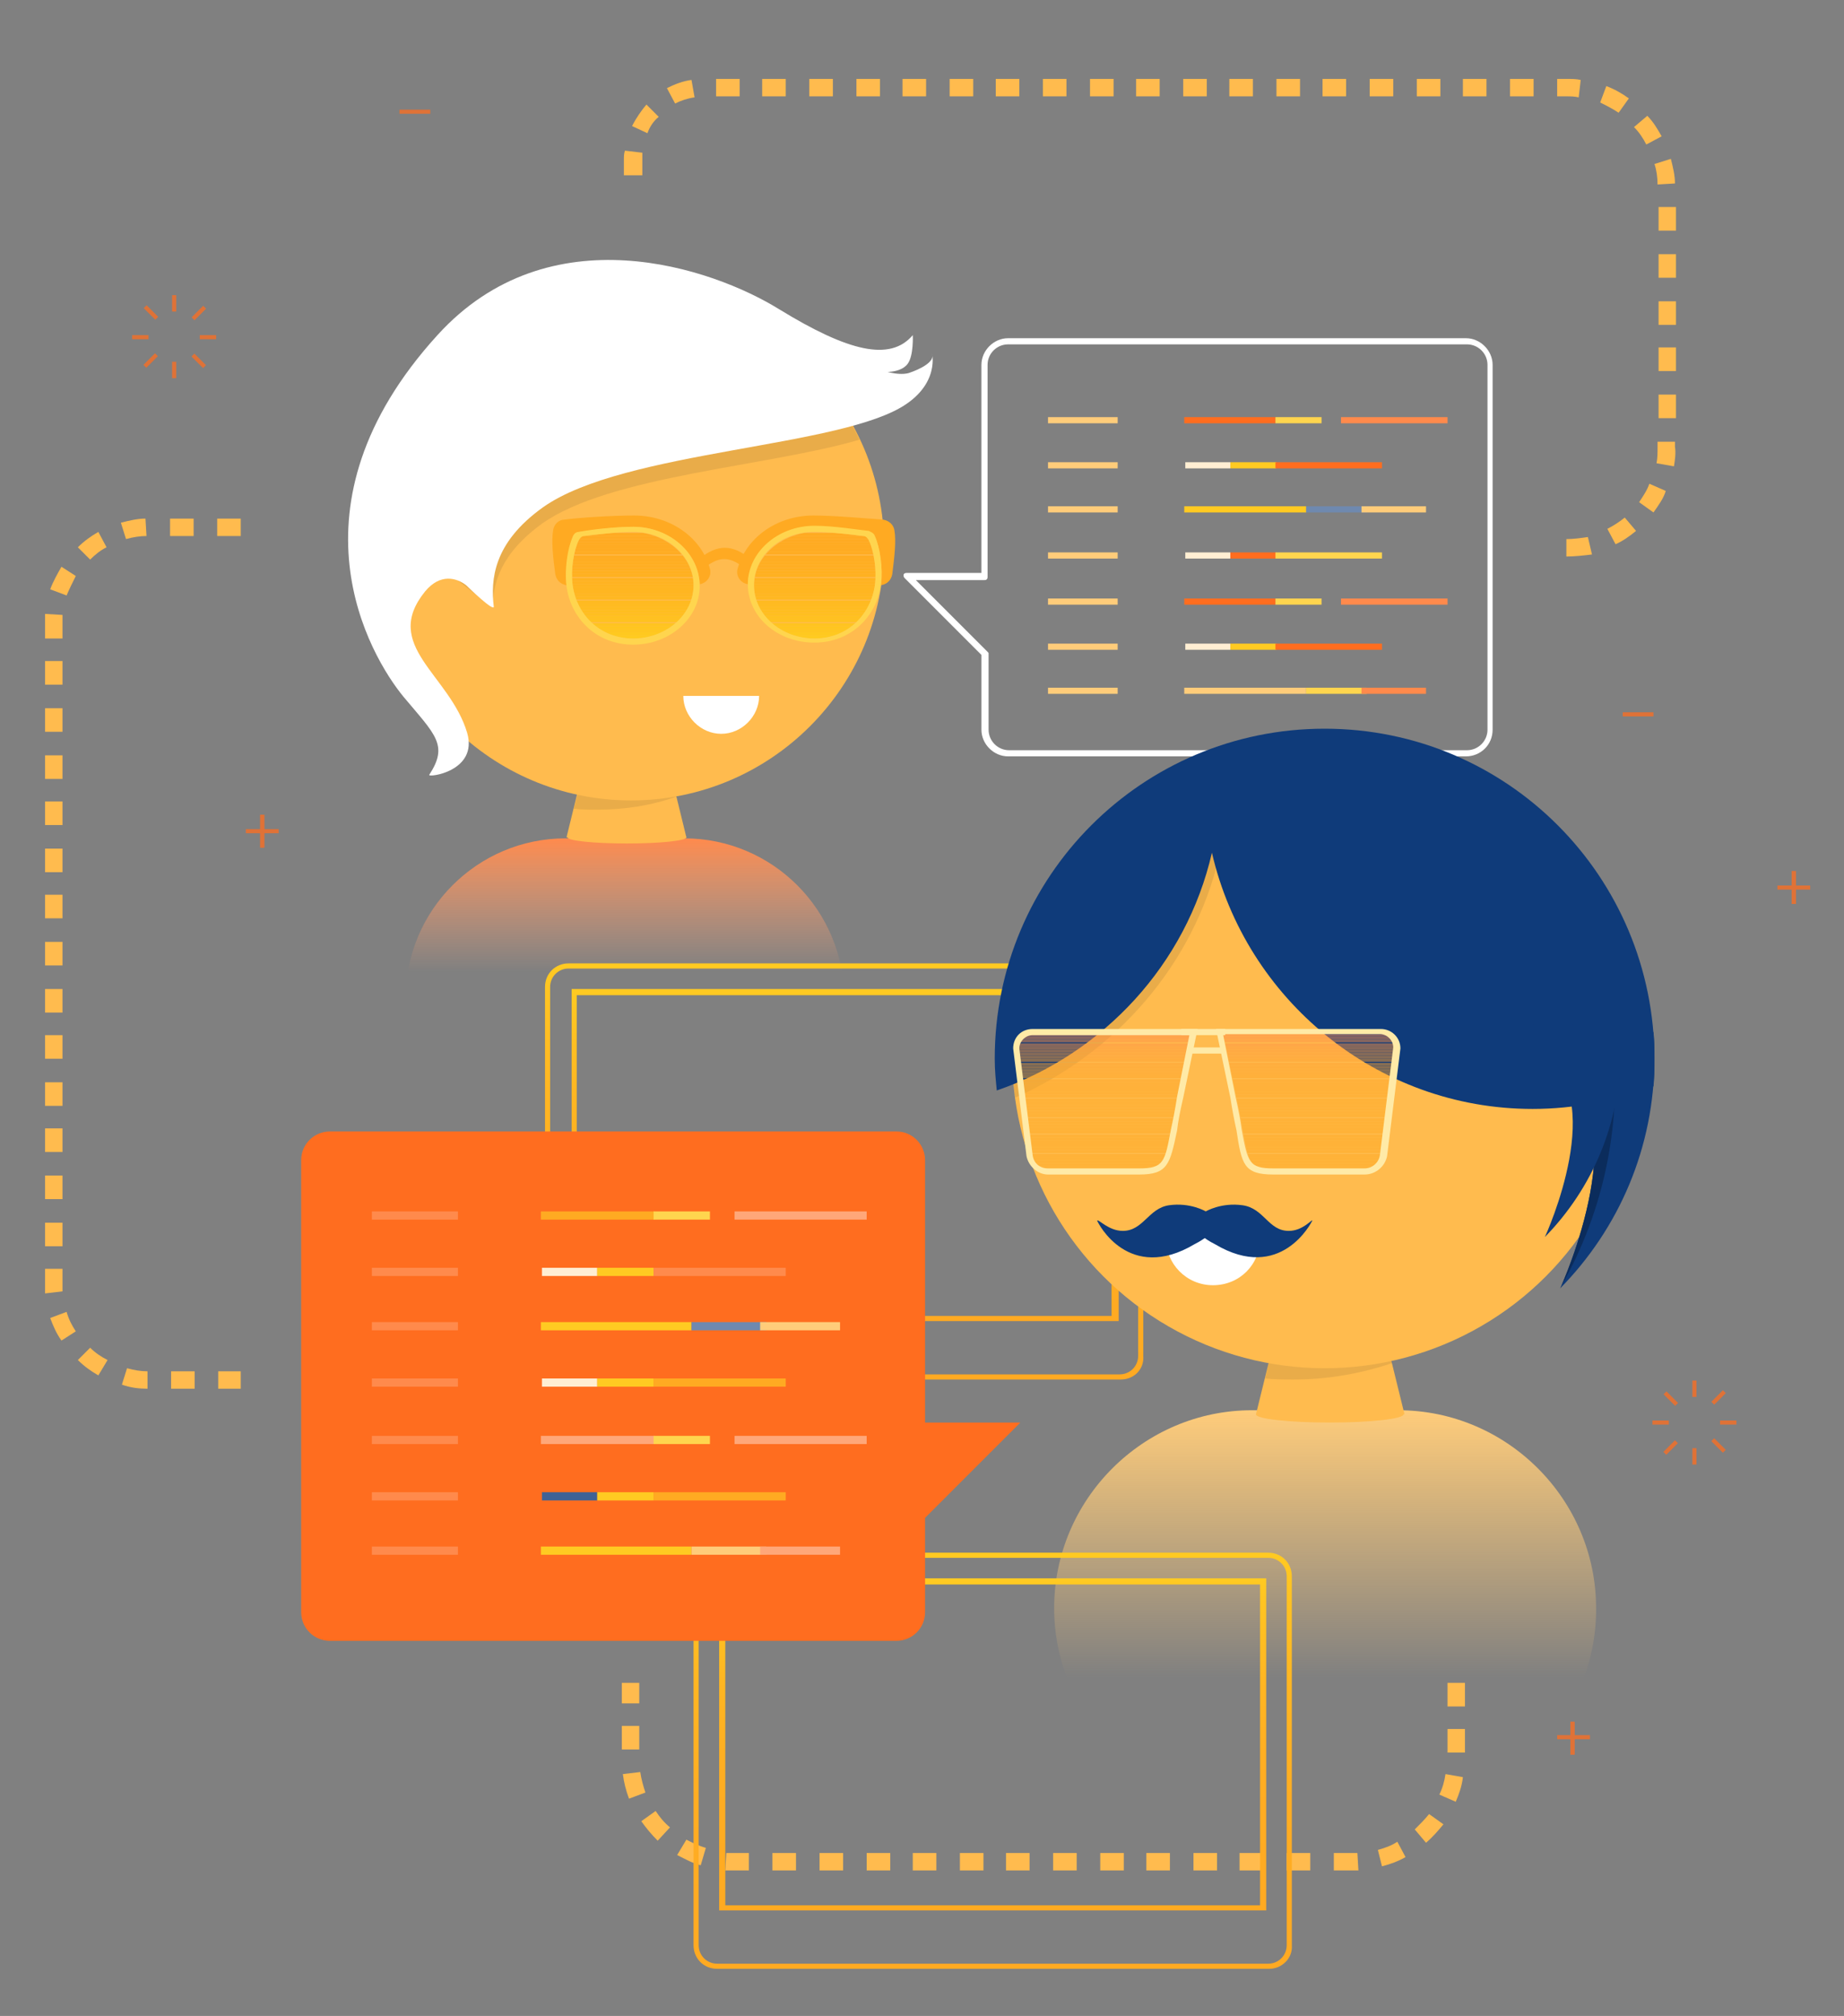 <?xml version="1.0" encoding="utf-8"?>
<!-- Generator: Adobe Illustrator 18.1.1, SVG Export Plug-In . SVG Version: 6.00 Build 0)  -->
<svg version="1.1" xmlns="http://www.w3.org/2000/svg" xmlns:xlink="http://www.w3.org/1999/xlink" x="0px" y="0px"
	 viewBox="0 0 180 196.7" enable-background="new 0 0 180 196.7" xml:space="preserve">
<rect x="0" y="0" width="180" height="196.7" fill="#808080" stroke="none"/>
<g id="Layer_1">
	<g>
		<g>
			<linearGradient id="SVGID_2_" gradientUnits="userSpaceOnUse" x1="61.021" y1="81.709" x2="61.021" y2="112.974">
				<stop  offset="0" style="stop-color:#FF8A4C"/>
				<stop  offset="0.127" style="stop-color:#FF965F;stop-opacity:0.697"/>
				<stop  offset="0.3" style="stop-color:#FFA272;stop-opacity:0.284"/>
				<stop  offset="0.42" style="stop-color:#FFA779;stop-opacity:0"/>
			</linearGradient>
			<path fill="url(#SVGID_2_)" d="M66.8,113H55.2c-8.6,0-15.6-7-15.6-15.6v0c0-8.6,7-15.6,15.6-15.6h11.6c8.6,0,15.6,7,15.6,15.6v0
				C82.4,105.9,75.4,113,66.8,113z"/>
			<g>
				<polygon fill="#FFBB4E" points="67,81.7 55.3,81.7 56.5,76.8 65.8,76.8 				"/>
			</g>
			<g opacity="0.1">
				<path fill="#231F20" d="M56,78.9c0.7,0.1,1.5,0.1,2.3,0.1c2.7,0,5.3-0.4,7.8-1.3l-0.2-1h-9.3L56,78.9z"/>
			</g>
			<g>
				<circle fill="#FFBB4E" cx="61.6" cy="53.4" r="24.7"/>
			</g>
			<g>
				<path fill="#FFFFFF" d="M74.1,67.9c0,2-1.7,3.7-3.7,3.7s-3.7-1.7-3.7-3.7H74.1z"/>
			</g>
			<g>
				<path fill="#FFFFFF" d="M143.1,73.8H98.4c-1.4,0-2.6-1.2-2.6-2.6v-7.3l-7.5-7.5c-0.1-0.1-0.1-0.2-0.1-0.3c0-0.1,0.1-0.2,0.3-0.2
					h7.3V35.6c0-1.4,1.2-2.6,2.6-2.6h44.7c1.4,0,2.6,1.2,2.6,2.6v35.6C145.7,72.7,144.5,73.8,143.1,73.8z M89.3,56.5l7.1,7.1
					c0.1,0.1,0.1,0.1,0.1,0.2v7.4c0,1.1,0.9,2,2,2h44.7c1.1,0,2-0.9,2-2V35.6c0-1.1-0.9-2-2-2H98.4c-1.1,0-2,0.9-2,2v20.7
					c0,0.2-0.1,0.3-0.3,0.3H89.3z"/>
			</g>
			<g opacity="0.1">
				<path fill="#231F20" d="M61.6,28.8c-12.7,0-23.1,9.6-24.5,21.9l11,8.6c0-2.4,0.8-5.3,4.8-8.2c6.6-4.7,22.2-5.6,31-8.2
					C79.9,34.5,71.4,28.8,61.6,28.8z"/>
			</g>
			<g>
				<path fill="#FFFFFF" d="M88.7,36.4c-1.1,0.3-2.7-0.3-2.7-0.3c-0.6,0.2,1.8,0.5,2.6-0.6c0.6-0.8,0.5-2.8,0.5-2.8
					c-2.2,2.6-6.3,1.6-13-2.5c-6.6-4.1-22.5-9.5-33.4,2.5C27.5,49.4,36.1,64,39.4,68c3.1,3.7,4.4,4.7,2.5,7.6
					c-0.2,0.3,4.8-0.3,3.7-4.1c-1.7-5.7-8.4-8.5-4.1-13.8c1.5-1.8,3.1-1.3,4-0.6c0.3,0.3,2.7,2.6,2.7,2.1c-0.3-2.6-0.1-6.2,4.8-9.7
					c7.9-5.6,29.3-5.8,35.5-10.1c3.5-2.4,2.3-5.5,2.5-4.8S89.9,36,88.7,36.4"/>
			</g>
			<g>
				<g>
					<g>
						<defs>
							<path id="SVGID_341_" d="M67.7,57.1c0,2.9-2.6,5.2-5.9,5.2s-5.5-2.3-5.9-5.2c-0.2-1.5,0.1-3.4,0.6-4.4
								c0.1-0.2,0.3-0.4,0.5-0.4c0.9-0.1,3.1-0.4,4.8-0.4C65,52,67.7,54.3,67.7,57.1z"/>
						</defs>
						<clipPath id="SVGID_4_">
							<use xlink:href="#SVGID_341_"  overflow="visible"/>
						</clipPath>
						<rect x="55.7" y="52" clip-path="url(#SVGID_4_)" fill="#FFAA22" width="12" height="0.3"/>
						<rect x="55.7" y="52.3" clip-path="url(#SVGID_4_)" fill="#FFAA22" width="12" height="0.3"/>
						<rect x="55.7" y="52.6" clip-path="url(#SVGID_4_)" fill="#FFAA22" width="12" height="0.3"/>
						<rect x="55.7" y="52.9" clip-path="url(#SVGID_4_)" fill="#FFAB22" width="12" height="0.3"/>
						<rect x="55.7" y="53.2" clip-path="url(#SVGID_4_)" fill="#FFAB22" width="12" height="0.3"/>
						<rect x="55.7" y="53.5" clip-path="url(#SVGID_4_)" fill="#FFAB22" width="12" height="0.3"/>
						<rect x="55.7" y="53.8" clip-path="url(#SVGID_4_)" fill="#FFAC22" width="12" height="0.3"/>
						<rect x="55.7" y="54.2" clip-path="url(#SVGID_4_)" fill="#FFAC22" width="12" height="0.3"/>
						<rect x="55.7" y="54.5" clip-path="url(#SVGID_4_)" fill="#FFAD22" width="12" height="0.3"/>
						<rect x="55.7" y="54.8" clip-path="url(#SVGID_4_)" fill="#FFAE22" width="12" height="0.3"/>
						<rect x="55.7" y="55.1" clip-path="url(#SVGID_4_)" fill="#FFAE22" width="12" height="0.3"/>
						<rect x="55.7" y="55.4" clip-path="url(#SVGID_4_)" fill="#FFAF22" width="12" height="0.3"/>
						<rect x="55.7" y="55.7" clip-path="url(#SVGID_4_)" fill="#FFB021" width="12" height="0.3"/>
						<rect x="55.7" y="56" clip-path="url(#SVGID_4_)" fill="#FFB121" width="12" height="0.3"/>
						<rect x="55.7" y="56.4" clip-path="url(#SVGID_4_)" fill="#FFB221" width="12" height="0.3"/>
						<rect x="55.7" y="56.7" clip-path="url(#SVGID_4_)" fill="#FFB321" width="12" height="0.3"/>
						<rect x="55.7" y="57" clip-path="url(#SVGID_4_)" fill="#FFB421" width="12" height="0.3"/>
						<rect x="55.7" y="57.3" clip-path="url(#SVGID_4_)" fill="#FFB521" width="12" height="0.3"/>
						<rect x="55.7" y="57.6" clip-path="url(#SVGID_4_)" fill="#FFB621" width="12" height="0.3"/>
						<rect x="55.7" y="57.9" clip-path="url(#SVGID_4_)" fill="#FFB721" width="12" height="0.3"/>
						<rect x="55.7" y="58.2" clip-path="url(#SVGID_4_)" fill="#FFB821" width="12" height="0.3"/>
						<rect x="55.7" y="58.6" clip-path="url(#SVGID_4_)" fill="#FFBA21" width="12" height="0.3"/>
						<rect x="55.7" y="58.9" clip-path="url(#SVGID_4_)" fill="#FFBB20" width="12" height="0.3"/>
						<rect x="55.7" y="59.2" clip-path="url(#SVGID_4_)" fill="#FFBC20" width="12" height="0.3"/>
						<rect x="55.7" y="59.5" clip-path="url(#SVGID_4_)" fill="#FFBE20" width="12" height="0.3"/>
						<rect x="55.7" y="59.8" clip-path="url(#SVGID_4_)" fill="#FFBF20" width="12" height="0.3"/>
						<rect x="55.7" y="60.1" clip-path="url(#SVGID_4_)" fill="#FFC120" width="12" height="0.3"/>
						<rect x="55.7" y="60.4" clip-path="url(#SVGID_4_)" fill="#FFC220" width="12" height="0.3"/>
						<rect x="55.7" y="60.8" clip-path="url(#SVGID_4_)" fill="#FFC420" width="12" height="0.3"/>
						<rect x="55.7" y="61.1" clip-path="url(#SVGID_4_)" fill="#FFC61F" width="12" height="0.3"/>
						<rect x="55.7" y="61.4" clip-path="url(#SVGID_4_)" fill="#FFC71F" width="12" height="0.3"/>
						<rect x="55.7" y="61.7" clip-path="url(#SVGID_4_)" fill="#FFC91F" width="12" height="0.3"/>
						<rect x="55.7" y="62" clip-path="url(#SVGID_4_)" fill="#FFCB1F" width="12" height="0.3"/>
						<rect x="55.7" y="62.3" clip-path="url(#SVGID_4_)" fill="#FFCB1F" width="12" height="0"/>
					</g>
				</g>
				<g>
					<g>
						<defs>
							<path id="SVGID_343_" d="M73.6,57.1c0,2.9,2.6,5.2,5.9,5.2s5.5-2.3,5.9-5.2c0.2-1.5-0.1-3.4-0.6-4.4
								c-0.1-0.2-0.3-0.4-0.5-0.4c-0.9-0.1-3.1-0.4-4.8-0.4C76.3,52,73.6,54.3,73.6,57.1z"/>
						</defs>
						<clipPath id="SVGID_6_">
							<use xlink:href="#SVGID_343_"  overflow="visible"/>
						</clipPath>
						<rect x="73.6" y="52" clip-path="url(#SVGID_6_)" fill="#FFAA22" width="12" height="0.3"/>
						<rect x="73.6" y="52.3" clip-path="url(#SVGID_6_)" fill="#FFAA22" width="12" height="0.3"/>
						<rect x="73.6" y="52.6" clip-path="url(#SVGID_6_)" fill="#FFAA22" width="12" height="0.3"/>
						<rect x="73.6" y="52.9" clip-path="url(#SVGID_6_)" fill="#FFAB22" width="12" height="0.3"/>
						<rect x="73.6" y="53.2" clip-path="url(#SVGID_6_)" fill="#FFAB22" width="12" height="0.3"/>
						<rect x="73.6" y="53.5" clip-path="url(#SVGID_6_)" fill="#FFAB22" width="12" height="0.3"/>
						<rect x="73.6" y="53.8" clip-path="url(#SVGID_6_)" fill="#FFAC22" width="12" height="0.3"/>
						<rect x="73.6" y="54.2" clip-path="url(#SVGID_6_)" fill="#FFAC22" width="12" height="0.3"/>
						<rect x="73.6" y="54.5" clip-path="url(#SVGID_6_)" fill="#FFAD22" width="12" height="0.3"/>
						<rect x="73.6" y="54.8" clip-path="url(#SVGID_6_)" fill="#FFAE22" width="12" height="0.3"/>
						<rect x="73.6" y="55.1" clip-path="url(#SVGID_6_)" fill="#FFAE22" width="12" height="0.3"/>
						<rect x="73.6" y="55.4" clip-path="url(#SVGID_6_)" fill="#FFAF22" width="12" height="0.3"/>
						<rect x="73.6" y="55.7" clip-path="url(#SVGID_6_)" fill="#FFB021" width="12" height="0.3"/>
						<rect x="73.6" y="56" clip-path="url(#SVGID_6_)" fill="#FFB121" width="12" height="0.3"/>
						<rect x="73.6" y="56.4" clip-path="url(#SVGID_6_)" fill="#FFB221" width="12" height="0.3"/>
						<rect x="73.6" y="56.7" clip-path="url(#SVGID_6_)" fill="#FFB321" width="12" height="0.3"/>
						<rect x="73.6" y="57" clip-path="url(#SVGID_6_)" fill="#FFB421" width="12" height="0.3"/>
						<rect x="73.6" y="57.3" clip-path="url(#SVGID_6_)" fill="#FFB521" width="12" height="0.3"/>
						<rect x="73.6" y="57.6" clip-path="url(#SVGID_6_)" fill="#FFB621" width="12" height="0.3"/>
						<rect x="73.6" y="57.9" clip-path="url(#SVGID_6_)" fill="#FFB721" width="12" height="0.3"/>
						<rect x="73.6" y="58.2" clip-path="url(#SVGID_6_)" fill="#FFB821" width="12" height="0.3"/>
						<rect x="73.6" y="58.6" clip-path="url(#SVGID_6_)" fill="#FFBA21" width="12" height="0.3"/>
						<rect x="73.6" y="58.9" clip-path="url(#SVGID_6_)" fill="#FFBB20" width="12" height="0.3"/>
						<rect x="73.6" y="59.2" clip-path="url(#SVGID_6_)" fill="#FFBC20" width="12" height="0.3"/>
						<rect x="73.6" y="59.5" clip-path="url(#SVGID_6_)" fill="#FFBE20" width="12" height="0.3"/>
						<rect x="73.6" y="59.8" clip-path="url(#SVGID_6_)" fill="#FFBF20" width="12" height="0.3"/>
						<rect x="73.6" y="60.1" clip-path="url(#SVGID_6_)" fill="#FFC120" width="12" height="0.3"/>
						<rect x="73.6" y="60.4" clip-path="url(#SVGID_6_)" fill="#FFC220" width="12" height="0.3"/>
						<rect x="73.6" y="60.8" clip-path="url(#SVGID_6_)" fill="#FFC420" width="12" height="0.3"/>
						<rect x="73.6" y="61.1" clip-path="url(#SVGID_6_)" fill="#FFC61F" width="12" height="0.3"/>
						<rect x="73.6" y="61.4" clip-path="url(#SVGID_6_)" fill="#FFC71F" width="12" height="0.3"/>
						<rect x="73.6" y="61.7" clip-path="url(#SVGID_6_)" fill="#FFC91F" width="12" height="0.3"/>
						<rect x="73.6" y="62" clip-path="url(#SVGID_6_)" fill="#FFCB1F" width="12" height="0.3"/>
						<rect x="73.6" y="62.3" clip-path="url(#SVGID_6_)" fill="#FFCB1F" width="12" height="0"/>
					</g>
				</g>
				<g>
					<g>
						<path fill="#FFAA22" d="M72.5,55.3c-1.3-1-2.3-1-3.6,0c-0.3-0.3-0.4-0.5-0.6-0.8c1.7-1.4,3.2-1.4,4.9,0
							C72.9,54.8,72.7,55,72.5,55.3z"/>
					</g>
				</g>
				<g>
					<path fill="#FFAA22" d="M69.3,55.5c-0.8-3-3.8-5.2-7.4-5.2c-2.1,0-5.3,0.2-6.8,0.4c-0.5,0-1,0.4-1.1,1c-0.2,1.1,0,2.8,0.2,4.3
						c0.1,0.6,0.5,1,1.1,1.1c-0.2-1.7,0.2-3.6,0.6-4.7c0.1-0.3,0.4-0.4,0.6-0.5c1-0.1,3.4-0.5,5.3-0.5c3.5,0,6.4,2.5,6.5,5.6
						C69,56.9,69.5,56.2,69.3,55.5z"/>
				</g>
				<g>
					<path fill="#FFAA22" d="M87.3,51.7c-0.1-0.5-0.5-0.9-1.1-1c-1.5-0.1-4.7-0.4-6.8-0.4c-3.6,0-6.6,2.2-7.4,5.2
						c-0.2,0.7,0.3,1.4,1,1.5c0.1-3.1,3-5.6,6.5-5.6c1.9,0,4.3,0.3,5.3,0.5c0.3,0,0.5,0.2,0.6,0.5c0.5,1,0.8,3,0.6,4.7
						c0.6-0.1,1-0.5,1.1-1.1C87.3,54.4,87.5,52.8,87.3,51.7z"/>
				</g>
				<g>
					<path fill="#FFD54E" d="M61.8,51.4c-1.9,0-4.3,0.3-5.3,0.5c-0.3,0-0.5,0.2-0.6,0.5c-0.5,1.1-0.8,3.1-0.6,4.8
						c0.4,3.1,2.9,5.7,6.5,5.7c3.6,0,6.5-2.6,6.5-5.7C68.3,54,65.4,51.4,61.8,51.4z M61.8,62.3c-3.2,0-5.5-2.3-5.9-5.2
						c-0.2-1.5,0.1-3.4,0.6-4.4c0.1-0.2,0.3-0.4,0.5-0.4c0.9-0.1,3.1-0.4,4.8-0.4c3.2,0,5.9,2.3,5.9,5.2C67.7,60,65,62.3,61.8,62.3z
						"/>
				</g>
				<g>
					<path fill="#FFD54E" d="M85.4,52.3c-0.1-0.3-0.4-0.4-0.6-0.5c-1-0.1-3.4-0.5-5.3-0.5c-3.6,0-6.5,2.6-6.5,5.7
						c0,3.2,2.9,5.7,6.5,5.7c3.6,0,6.1-2.6,6.5-5.7C86.2,55.5,85.9,53.4,85.4,52.3z M85.4,57.1c-0.4,2.8-2.6,5.2-5.9,5.2
						c-3.2,0-5.9-2.3-5.9-5.2c0-2.9,2.6-5.2,5.9-5.2c1.7,0,3.9,0.3,4.8,0.4c0.2,0,0.4,0.2,0.5,0.4C85.3,53.7,85.6,55.6,85.4,57.1z"
						/>
				</g>
			</g>
			<g>
				<ellipse fill="#FFBB4E" cx="61.2" cy="81.7" rx="5.8" ry="0.6"/>
			</g>
			<g>
				<rect x="115.6" y="67.1" fill="#FFCC7A" width="11.9" height="0.6"/>
			</g>
			<g>
				<rect x="127.5" y="67.1" fill="#FFD54E" width="5.9" height="0.6"/>
			</g>
			<g>
				<rect x="102.3" y="40.7" fill="#FFCC7A" width="6.8" height="0.6"/>
			</g>
			<g>
				<rect x="115.6" y="40.7" fill="#FF6D1F" width="8.9" height="0.6"/>
			</g>
			<g>
				<rect x="124.5" y="40.7" fill="#FFD54E" width="4.5" height="0.6"/>
			</g>
			<g>
				<rect x="130.9" y="40.7" fill="#FF8A4C" width="10.4" height="0.6"/>
			</g>
			<g>
				<rect x="102.3" y="45.1" fill="#FFCC7A" width="6.8" height="0.6"/>
			</g>
			<g>
				<rect x="115.7" y="45.1" fill="#FFEED3" width="4.4" height="0.6"/>
			</g>
			<g>
				<rect x="120.1" y="45.1" fill="#FFCA22" width="4.5" height="0.6"/>
			</g>
			<g>
				<rect x="124.5" y="45.1" fill="#FF6D1F" width="10.4" height="0.6"/>
			</g>
			<g>
				<rect x="102.3" y="49.4" fill="#FFCC7A" width="6.8" height="0.6"/>
			</g>
			<g>
				<rect x="115.6" y="49.4" fill="#FFCA22" width="11.9" height="0.6"/>
			</g>
			<g>
				<rect x="127.5" y="49.4" fill="#6F89AF" width="5.9" height="0.6"/>
			</g>
			<g>
				<rect x="132.9" y="49.4" fill="#FFCC7A" width="6.3" height="0.6"/>
			</g>
			<g>
				<rect x="102.3" y="53.9" fill="#FFCC7A" width="6.8" height="0.6"/>
			</g>
			<g>
				<rect x="115.7" y="53.9" fill="#FFEED3" width="4.4" height="0.6"/>
			</g>
			<g>
				<rect x="120.1" y="53.9" fill="#FF6D1F" width="4.5" height="0.6"/>
			</g>
			<g>
				<rect x="124.5" y="53.9" fill="#FFD54E" width="10.4" height="0.6"/>
			</g>
			<g>
				<rect x="102.3" y="58.4" fill="#FFCC7A" width="6.8" height="0.6"/>
			</g>
			<g>
				<rect x="115.6" y="58.4" fill="#FF6D1F" width="8.9" height="0.6"/>
			</g>
			<g>
				<rect x="124.5" y="58.4" fill="#FFD54E" width="4.5" height="0.6"/>
			</g>
			<g>
				<rect x="130.9" y="58.4" fill="#FF8A4C" width="10.4" height="0.6"/>
			</g>
			<g>
				<rect x="102.3" y="62.8" fill="#FFCC7A" width="6.8" height="0.6"/>
			</g>
			<g>
				<rect x="115.7" y="62.8" fill="#FFEED3" width="4.4" height="0.6"/>
			</g>
			<g>
				<rect x="120.1" y="62.8" fill="#FFCA22" width="4.5" height="0.6"/>
			</g>
			<g>
				<rect x="124.5" y="62.8" fill="#FF6D1F" width="10.4" height="0.6"/>
			</g>
			<g>
				<rect x="102.3" y="67.1" fill="#FFCC7A" width="6.8" height="0.6"/>
			</g>
			<g>
				<rect x="132.9" y="67.1" fill="#FF8A4C" width="6.3" height="0.6"/>
			</g>
		</g>
		<g>
			<linearGradient id="SVGID_7_" gradientUnits="userSpaceOnUse" x1="82.448" y1="93.93" x2="82.448" y2="134.639">
				<stop  offset="4.105548e-03" style="stop-color:#FFCA22"/>
				<stop  offset="5.992152e-02" style="stop-color:#FFC522"/>
				<stop  offset="0.306" style="stop-color:#FFB622"/>
				<stop  offset="0.591" style="stop-color:#FFAD22"/>
				<stop  offset="1" style="stop-color:#FFAA22"/>
			</linearGradient>
			<path fill="url(#SVGID_7_)" d="M109.4,134.6H55.5c-1.3,0-2.3-1-2.3-2.3v-36c0-1.3,1-2.3,2.3-2.3h53.8c1.3,0,2.3,1,2.3,2.3v36
				C111.7,133.6,110.7,134.6,109.4,134.6z M55.5,94.5c-1,0-1.8,0.8-1.8,1.8v36c0,1,0.8,1.8,1.8,1.8h53.8c1,0,1.8-0.8,1.8-1.8v-36
				c0-1-0.8-1.8-1.8-1.8H55.5z"/>
		</g>
		<g>
			<linearGradient id="SVGID_8_" gradientUnits="userSpaceOnUse" x1="82.448" y1="96.492" x2="82.448" y2="128.945">
				<stop  offset="4.105548e-03" style="stop-color:#FFCA22"/>
				<stop  offset="5.992152e-02" style="stop-color:#FFC522"/>
				<stop  offset="0.306" style="stop-color:#FFB622"/>
				<stop  offset="0.591" style="stop-color:#FFAD22"/>
				<stop  offset="1" style="stop-color:#FFAA22"/>
			</linearGradient>
			<path fill="url(#SVGID_8_)" d="M109.1,128.9H55.8V96.5h53.4V128.9z M56.3,128.4h52.2V97.1H56.3V128.4z"/>
		</g>
		<linearGradient id="SVGID_9_" gradientUnits="userSpaceOnUse" x1="129.348" y1="137.547" x2="129.348" y2="176.24">
			<stop  offset="0" style="stop-color:#FFCC7A"/>
			<stop  offset="0.677" style="stop-color:#FFCC7A;stop-opacity:0"/>
		</linearGradient>
		<path fill="url(#SVGID_9_)" d="M136.5,176.2h-14.3c-10.6,0-19.3-8.7-19.3-19.3v0c0-10.6,8.7-19.3,19.3-19.3h14.3
			c10.6,0,19.3,8.7,19.3,19.3v0C155.9,167.5,147.2,176.2,136.5,176.2z"/>
		<g>
			<polygon fill="#FFBB4E" points="122.6,138 137.1,138 135.6,131.9 124.1,131.9 			"/>
		</g>
		<g opacity="0.1">
			<path fill="#231F20" d="M123.5,134.5c0.9,0.1,1.9,0.1,2.8,0.1c3.4,0,6.6-0.6,9.6-1.6l-0.3-1.2h-11.5L123.5,134.5z"/>
		</g>
		<g>
			<circle fill="#FFBB4E" cx="129.3" cy="103" r="30.5"/>
		</g>
		<g>
			<path fill="#FFFFFF" d="M113.8,120.8c0,2.5,2,4.6,4.6,4.6s4.6-2,4.6-4.6H113.8z"/>
		</g>
		<g>
			<ellipse fill="#FFBB4E" cx="129.8" cy="138" rx="7.2" ry="0.8"/>
		</g>
		<g>
			<path fill="#0F3B7A" d="M151.7,103.7c8.5,4.7,0.7,21.8,0.6,22c5.7-5.8,9.2-13.7,9.2-22.5c0-0.8,0-1.7-0.1-2.5
				C155.8,99.8,144.7,98.5,151.7,103.7z"/>
		</g>
		<g opacity="0.1">
			<path fill="#231F20" d="M119,74.2c-11.8,4.2-20.2,15.5-20.2,28.7c0,1.4,0.1,2.8,0.3,4.2c9.9-4.4,17.4-13,19.9-23.5V74.2z"/>
		</g>
		<g>
			<path fill="#0B2C5C" d="M157.3,100.2c-5.4-0.6-11.2-0.6-5.6,3.5c8.5,4.7,0.7,21.8,0.6,22c0-0.1,0.1-0.1,0.1-0.2
				C156.6,118.1,158.5,109.3,157.3,100.2z"/>
		</g>
		<g>
			<path fill="#0F3B7A" d="M129.3,71.1c-17.8,0-32.2,14.4-32.2,32.2c0,1.1,0.1,2.1,0.2,3.1c10.4-3.6,18.5-12.3,21-23.2
				c3.3,14.3,16.1,25,31.3,25c4.1,0,8.1-0.8,11.8-2.2c0.1-0.9,0.1-1.7,0.1-2.6C161.5,85.5,147.1,71.1,129.3,71.1z"/>
		</g>
		<g>
			<g opacity="0.5">
				<g>
					<defs>
						<path id="SVGID_348_" d="M120.7,107.1c1.3,5.9,0.6,7.1,3.9,7.1h8.7c0.9,0,1.6-0.7,1.7-1.5l1.3-10.3c0-0.9-0.7-1.5-1.5-1.5
							h-15.4L120.7,107.1"/>
					</defs>
					<clipPath id="SVGID_10_">
						<use xlink:href="#SVGID_348_"  overflow="visible"/>
					</clipPath>
					<rect x="119.4" y="100.8" clip-path="url(#SVGID_10_)" fill="#FF8A4C" width="16.9" height="0.3"/>
					<rect x="119.4" y="101.1" clip-path="url(#SVGID_10_)" fill="#FF8E47" width="16.9" height="0.3"/>
					<rect x="119.4" y="101.4" clip-path="url(#SVGID_10_)" fill="#FF9143" width="16.9" height="0.3"/>
					<rect x="119.4" y="101.8" clip-path="url(#SVGID_10_)" fill="#FF943F" width="16.9" height="0.3"/>
					<rect x="119.4" y="102.1" clip-path="url(#SVGID_10_)" fill="#FF973B" width="16.9" height="0.3"/>
					<rect x="119.4" y="102.4" clip-path="url(#SVGID_10_)" fill="#FF9938" width="16.9" height="0.3"/>
					<rect x="119.4" y="102.7" clip-path="url(#SVGID_10_)" fill="#FF9B35" width="16.9" height="0.3"/>
					<rect x="119.4" y="103" clip-path="url(#SVGID_10_)" fill="#FF9D33" width="16.9" height="0.3"/>
					<rect x="119.4" y="103.3" clip-path="url(#SVGID_10_)" fill="#FF9F30" width="16.9" height="0.3"/>
					<rect x="119.4" y="103.7" clip-path="url(#SVGID_10_)" fill="#FFA12E" width="16.9" height="0.3"/>
					<rect x="119.4" y="104" clip-path="url(#SVGID_10_)" fill="#FFA22C" width="16.9" height="0.3"/>
					<rect x="119.4" y="104.3" clip-path="url(#SVGID_10_)" fill="#FFA32B" width="16.9" height="0.3"/>
					<rect x="119.4" y="104.6" clip-path="url(#SVGID_10_)" fill="#FFA429" width="16.9" height="0.3"/>
					<rect x="119.4" y="104.9" clip-path="url(#SVGID_10_)" fill="#FFA528" width="16.9" height="0.3"/>
					<rect x="119.4" y="105.3" clip-path="url(#SVGID_10_)" fill="#FFA627" width="16.9" height="0.3"/>
					<rect x="119.4" y="105.6" clip-path="url(#SVGID_10_)" fill="#FFA726" width="16.9" height="0.3"/>
					<rect x="119.4" y="105.9" clip-path="url(#SVGID_10_)" fill="#FFA726" width="16.9" height="0.3"/>
					<rect x="119.4" y="106.2" clip-path="url(#SVGID_10_)" fill="#FFA825" width="16.9" height="0.3"/>
					<rect x="119.4" y="106.5" clip-path="url(#SVGID_10_)" fill="#FFA824" width="16.9" height="0.3"/>
					<rect x="119.4" y="106.8" clip-path="url(#SVGID_10_)" fill="#FFA924" width="16.9" height="0.3"/>
					<rect x="119.4" y="107.2" clip-path="url(#SVGID_10_)" fill="#FFA924" width="16.9" height="0.3"/>
					<rect x="119.4" y="107.5" clip-path="url(#SVGID_10_)" fill="#FFA923" width="16.9" height="0.3"/>
					<rect x="119.4" y="107.8" clip-path="url(#SVGID_10_)" fill="#FFA923" width="16.9" height="0.3"/>
					<rect x="119.4" y="108.1" clip-path="url(#SVGID_10_)" fill="#FFA923" width="16.9" height="0.3"/>
					<rect x="119.4" y="108.4" clip-path="url(#SVGID_10_)" fill="#FFAA23" width="16.9" height="0.3"/>
					<rect x="119.4" y="108.7" clip-path="url(#SVGID_10_)" fill="#FFAA22" width="16.9" height="0.3"/>
					<rect x="119.4" y="109.1" clip-path="url(#SVGID_10_)" fill="#FFAA22" width="16.9" height="0.3"/>
					<rect x="119.4" y="109.4" clip-path="url(#SVGID_10_)" fill="#FFAA22" width="16.9" height="0.3"/>
					<rect x="119.4" y="109.7" clip-path="url(#SVGID_10_)" fill="#FFAA22" width="16.9" height="0.3"/>
					<rect x="119.4" y="110" clip-path="url(#SVGID_10_)" fill="#FFAA22" width="16.9" height="0.3"/>
					<rect x="119.4" y="110.3" clip-path="url(#SVGID_10_)" fill="#FFAA22" width="16.9" height="0.3"/>
					<rect x="119.4" y="110.7" clip-path="url(#SVGID_10_)" fill="#FFAA22" width="16.9" height="0.3"/>
					<rect x="119.4" y="111" clip-path="url(#SVGID_10_)" fill="#FFAA22" width="16.9" height="0.3"/>
					<rect x="119.4" y="111.3" clip-path="url(#SVGID_10_)" fill="#FFAA22" width="16.9" height="0.3"/>
					<rect x="119.4" y="111.6" clip-path="url(#SVGID_10_)" fill="#FFAA22" width="16.9" height="0.3"/>
					<rect x="119.4" y="111.9" clip-path="url(#SVGID_10_)" fill="#FFAA22" width="16.9" height="0.3"/>
					<rect x="119.4" y="112.2" clip-path="url(#SVGID_10_)" fill="#FFAA22" width="16.9" height="0.3"/>
					<rect x="119.4" y="112.6" clip-path="url(#SVGID_10_)" fill="#FFAA22" width="16.9" height="0.3"/>
					<rect x="119.4" y="112.9" clip-path="url(#SVGID_10_)" fill="#FFAA22" width="16.9" height="0.3"/>
					<rect x="119.4" y="113.2" clip-path="url(#SVGID_10_)" fill="#FFAA22" width="16.9" height="0.3"/>
					<rect x="119.4" y="113.5" clip-path="url(#SVGID_10_)" fill="#FFAA22" width="16.9" height="0.3"/>
					<rect x="119.4" y="113.8" clip-path="url(#SVGID_10_)" fill="#FFAA22" width="16.9" height="0.3"/>
					<rect x="119.4" y="114.2" clip-path="url(#SVGID_10_)" fill="#FFAA22" width="16.9" height="0"/>
				</g>
			</g>
			<g opacity="0.5">
				<g>
					<defs>
						<path id="SVGID_350_" d="M115,107.1c-1.3,5.9-0.6,7.1-3.9,7.1h-8.7c-0.9,0-1.6-0.7-1.7-1.5l-1.3-10.3c0-0.9,0.7-1.5,1.5-1.5
							h15.4L115,107.1"/>
					</defs>
					<clipPath id="SVGID_11_">
						<use xlink:href="#SVGID_350_"  overflow="visible"/>
					</clipPath>
					<rect x="99.4" y="100.8" clip-path="url(#SVGID_11_)" fill="#FF8A4C" width="16.9" height="0.3"/>
					<rect x="99.4" y="101.1" clip-path="url(#SVGID_11_)" fill="#FF8E47" width="16.9" height="0.3"/>
					<rect x="99.4" y="101.4" clip-path="url(#SVGID_11_)" fill="#FF9143" width="16.9" height="0.3"/>
					<rect x="99.4" y="101.8" clip-path="url(#SVGID_11_)" fill="#FF943F" width="16.9" height="0.3"/>
					<rect x="99.4" y="102.1" clip-path="url(#SVGID_11_)" fill="#FF973B" width="16.9" height="0.3"/>
					<rect x="99.4" y="102.4" clip-path="url(#SVGID_11_)" fill="#FF9938" width="16.9" height="0.3"/>
					<rect x="99.4" y="102.7" clip-path="url(#SVGID_11_)" fill="#FF9B35" width="16.9" height="0.3"/>
					<rect x="99.4" y="103" clip-path="url(#SVGID_11_)" fill="#FF9D33" width="16.9" height="0.3"/>
					<rect x="99.4" y="103.3" clip-path="url(#SVGID_11_)" fill="#FF9F30" width="16.9" height="0.3"/>
					<rect x="99.4" y="103.7" clip-path="url(#SVGID_11_)" fill="#FFA12E" width="16.9" height="0.3"/>
					<rect x="99.4" y="104" clip-path="url(#SVGID_11_)" fill="#FFA22C" width="16.9" height="0.3"/>
					<rect x="99.4" y="104.3" clip-path="url(#SVGID_11_)" fill="#FFA32B" width="16.9" height="0.3"/>
					<rect x="99.4" y="104.6" clip-path="url(#SVGID_11_)" fill="#FFA429" width="16.9" height="0.3"/>
					<rect x="99.4" y="104.9" clip-path="url(#SVGID_11_)" fill="#FFA528" width="16.9" height="0.3"/>
					<rect x="99.4" y="105.3" clip-path="url(#SVGID_11_)" fill="#FFA627" width="16.9" height="0.3"/>
					<rect x="99.4" y="105.6" clip-path="url(#SVGID_11_)" fill="#FFA726" width="16.9" height="0.3"/>
					<rect x="99.4" y="105.9" clip-path="url(#SVGID_11_)" fill="#FFA726" width="16.9" height="0.3"/>
					<rect x="99.4" y="106.2" clip-path="url(#SVGID_11_)" fill="#FFA825" width="16.9" height="0.3"/>
					<rect x="99.4" y="106.5" clip-path="url(#SVGID_11_)" fill="#FFA824" width="16.9" height="0.3"/>
					<rect x="99.4" y="106.8" clip-path="url(#SVGID_11_)" fill="#FFA924" width="16.9" height="0.3"/>
					<rect x="99.4" y="107.2" clip-path="url(#SVGID_11_)" fill="#FFA924" width="16.9" height="0.3"/>
					<rect x="99.4" y="107.5" clip-path="url(#SVGID_11_)" fill="#FFA923" width="16.9" height="0.3"/>
					<rect x="99.4" y="107.8" clip-path="url(#SVGID_11_)" fill="#FFA923" width="16.9" height="0.3"/>
					<rect x="99.4" y="108.1" clip-path="url(#SVGID_11_)" fill="#FFA923" width="16.9" height="0.3"/>
					<rect x="99.4" y="108.4" clip-path="url(#SVGID_11_)" fill="#FFAA23" width="16.9" height="0.3"/>
					<rect x="99.4" y="108.7" clip-path="url(#SVGID_11_)" fill="#FFAA22" width="16.9" height="0.3"/>
					<rect x="99.4" y="109.1" clip-path="url(#SVGID_11_)" fill="#FFAA22" width="16.9" height="0.3"/>
					<rect x="99.4" y="109.4" clip-path="url(#SVGID_11_)" fill="#FFAA22" width="16.9" height="0.3"/>
					<rect x="99.4" y="109.7" clip-path="url(#SVGID_11_)" fill="#FFAA22" width="16.9" height="0.3"/>
					<rect x="99.4" y="110" clip-path="url(#SVGID_11_)" fill="#FFAA22" width="16.9" height="0.3"/>
					<rect x="99.4" y="110.3" clip-path="url(#SVGID_11_)" fill="#FFAA22" width="16.9" height="0.3"/>
					<rect x="99.4" y="110.7" clip-path="url(#SVGID_11_)" fill="#FFAA22" width="16.9" height="0.3"/>
					<rect x="99.4" y="111" clip-path="url(#SVGID_11_)" fill="#FFAA22" width="16.9" height="0.3"/>
					<rect x="99.4" y="111.3" clip-path="url(#SVGID_11_)" fill="#FFAA22" width="16.9" height="0.3"/>
					<rect x="99.4" y="111.6" clip-path="url(#SVGID_11_)" fill="#FFAA22" width="16.9" height="0.3"/>
					<rect x="99.4" y="111.9" clip-path="url(#SVGID_11_)" fill="#FFAA22" width="16.9" height="0.3"/>
					<rect x="99.4" y="112.2" clip-path="url(#SVGID_11_)" fill="#FFAA22" width="16.9" height="0.3"/>
					<rect x="99.4" y="112.6" clip-path="url(#SVGID_11_)" fill="#FFAA22" width="16.9" height="0.3"/>
					<rect x="99.4" y="112.9" clip-path="url(#SVGID_11_)" fill="#FFAA22" width="16.9" height="0.3"/>
					<rect x="99.4" y="113.2" clip-path="url(#SVGID_11_)" fill="#FFAA22" width="16.9" height="0.3"/>
					<rect x="99.4" y="113.5" clip-path="url(#SVGID_11_)" fill="#FFAA22" width="16.9" height="0.3"/>
					<rect x="99.4" y="113.8" clip-path="url(#SVGID_11_)" fill="#FFAA22" width="16.9" height="0.3"/>
					<rect x="99.4" y="114.2" clip-path="url(#SVGID_11_)" fill="#FFAA22" width="16.9" height="0"/>
				</g>
			</g>
			<g>
				<g>
					<path fill="#FFEAA7" d="M111.2,114.6h-8.9c-1,0-1.9-0.8-2.1-1.8l-1.3-10.5c0-1.1,0.8-1.9,1.9-1.9h16.1l-1.4,6.7
						c-0.3,1.3-0.5,2.3-0.6,3.2C114.2,113.6,114,114.6,111.2,114.6z M100.8,101c-0.7,0-1.3,0.6-1.3,1.3l1.3,10.4
						c0.1,0.8,0.7,1.3,1.5,1.3h8.9c2.4,0,2.5-0.6,3.1-3.8c0.2-0.9,0.4-1.9,0.6-3.2l1.2-6H100.8z"/>
				</g>
				<g>
					<path fill="#FFEAA7" d="M133.2,114.6h-8.9c-2.9,0-3.1-1-3.6-4.3c-0.2-0.9-0.4-1.9-0.6-3.2l-1.4-6.7h16.1c1,0,1.9,0.8,1.9,1.9
						l-1.3,10.5C135.2,113.8,134.3,114.6,133.2,114.6z M119.4,101l1.2,6c0.3,1.3,0.5,2.4,0.6,3.2c0.6,3.2,0.7,3.8,3.1,3.8h8.9
						c0.8,0,1.4-0.6,1.5-1.3l1.3-10.5c0-0.7-0.6-1.3-1.3-1.3H119.4z"/>
				</g>
				<g>
					<rect x="115.3" y="100.4" fill="#FFEAA7" width="4.3" height="0.6"/>
				</g>
				<g>
					<rect x="116.1" y="102.2" fill="#FFEAA7" width="3.3" height="0.6"/>
				</g>
			</g>
		</g>
		<g>
			<path fill="#0F3B7A" d="M109.6,120.1c2,0,2.5-2.2,4.5-2.5c2.1-0.3,3.6,0.6,3.6,0.6s1.5-0.9,3.6-0.6c2.1,0.3,2.5,2.5,4.5,2.5
				c1.4,0,2.3-1.2,2.3-1c-0.1,0.2-3.1,6.1-9.5,2.3c-0.6-0.3-1-0.6-1-0.6s-0.4,0.3-1,0.6c-6.4,3.8-9.4-2-9.5-2.3
				C107.2,118.9,108.2,120.1,109.6,120.1z"/>
		</g>
		<g>
			<path fill="#FFBB4E" d="M130.2,182.5v-1.7h1.9c0.1,0,0.2,0,0.4,0l0.1,1.7c-0.1,0-0.3,0-0.4,0H130.2z M127.9,182.5h-2.3v-1.7h2.3
				V182.5z M123.3,182.5H121v-1.7h2.3V182.5z M118.8,182.5h-2.3v-1.7h2.3V182.5z M114.2,182.5h-2.3v-1.7h2.3V182.5z M109.7,182.5
				h-2.3v-1.7h2.3V182.5z M105.1,182.5h-2.3v-1.7h2.3V182.5z M100.5,182.5h-2.3v-1.7h2.3V182.5z M96,182.5h-2.3v-1.7H96V182.5z
				 M91.4,182.5h-2.3v-1.7h2.3V182.5z M86.9,182.5h-2.3v-1.7h2.3V182.5z M82.3,182.5H80v-1.7h2.3V182.5z M77.7,182.5h-2.3v-1.7h2.3
				V182.5z M73.2,182.5h-1.6c-0.3,0-0.5,0-0.8,0l0.1-1.7c0.2,0,0.4,0,0.6,0h1.6V182.5z M134.9,182.1l-0.4-1.6
				c0.7-0.2,1.3-0.4,1.9-0.8l0.8,1.5C136.5,181.6,135.7,181.9,134.9,182.1z M68.4,182c-0.8-0.2-1.5-0.6-2.3-1l0.9-1.5
				c0.6,0.3,1.2,0.6,1.9,0.8L68.4,182z M139.2,179.8l-1.1-1.3c0.5-0.5,1-1,1.4-1.5l1.4,1C140.4,178.6,139.9,179.2,139.2,179.8z
				 M64.2,179.6c-0.6-0.6-1.1-1.2-1.6-1.9l1.4-1c0.4,0.6,0.8,1.1,1.4,1.6L64.2,179.6z M142.1,175.8l-1.6-0.7c0.3-0.6,0.5-1.3,0.6-2
				l1.7,0.3C142.7,174.3,142.4,175.1,142.1,175.8z M61.4,175.5c-0.3-0.8-0.5-1.6-0.6-2.4l1.7-0.2c0.1,0.7,0.3,1.4,0.5,2L61.4,175.5z
				 M143,171h-1.7v-2.3h1.7V171z M62.4,170.7h-1.7v-2.3h1.7V170.7z M143,166.5h-1.7v-2.3h1.7V166.5z M62.4,166.2h-1.7v-2h1.7V166.2z
				"/>
		</g>
		<g>
			<path fill="#FFBB4E" d="M23.5,135.5h-2.2v-1.7h2.2V135.5z M19,135.5h-2.3v-1.7H19V135.5z M14.4,135.5c-0.8,0-1.7-0.1-2.5-0.4
				l0.5-1.6c0.7,0.2,1.4,0.3,2,0.3L14.4,135.5z M9.6,134.2c-0.7-0.4-1.4-0.9-2-1.5l1.2-1.2c0.5,0.5,1.1,0.9,1.7,1.2L9.6,134.2z
				 M6,130.8c-0.5-0.7-0.8-1.4-1.1-2.2l1.6-0.6c0.2,0.7,0.5,1.3,0.9,1.9L6,130.8z M4.4,126.2c0-0.3,0-0.6,0-1v-1.4h1.7v1.4
				c0,0.3,0,0.5,0,0.8L4.4,126.2z M6.1,121.6H4.4v-2.3h1.7V121.6z M6.1,117H4.4v-2.3h1.7V117z M6.1,112.4H4.4v-2.3h1.7V112.4z
				 M6.1,107.9H4.4v-2.3h1.7V107.9z M6.1,103.3H4.4V101h1.7V103.3z M6.1,98.8H4.4v-2.3h1.7V98.8z M6.1,94.2H4.4v-2.3h1.7V94.2z
				 M6.1,89.6H4.4v-2.3h1.7V89.6z M6.1,85.1H4.4v-2.3h1.7V85.1z M6.1,80.5H4.4v-2.3h1.7V80.5z M6.1,76H4.4v-2.3h1.7V76z M6.1,71.4
				H4.4v-2.3h1.7V71.4z M6.1,66.8H4.4v-2.3h1.7V66.8z M6.1,62.3H4.4v-1.5c0-0.3,0-0.6,0-0.9l1.7,0.1c0,0.2,0,0.5,0,0.8V62.3z
				 M6.5,58.1l-1.6-0.6C5.2,56.7,5.6,56,6,55.3l1.4,0.9C7.1,56.8,6.8,57.4,6.5,58.1z M8.8,54.6l-1.2-1.2c0.6-0.6,1.3-1.1,2-1.5
				l0.8,1.5C9.8,53.7,9.3,54.1,8.8,54.6z M12.3,52.6l-0.5-1.6c0.8-0.2,1.6-0.4,2.4-0.4l0.1,1.7C13.7,52.3,13,52.4,12.3,52.6z
				 M23.5,52.3h-2.3v-1.7h2.3V52.3z M18.9,52.3h-2.3v-1.7h2.3V52.3z"/>
		</g>
		<g>
			<path fill="#FFBB4E" d="M152.9,54.3v-1.7c0.7,0,1.4-0.1,2.1-0.2l0.4,1.7C154.6,54.2,153.7,54.3,152.9,54.3z M157.7,53.1l-0.8-1.5
				c0.6-0.3,1.2-0.7,1.7-1.1l1.1,1.3C159.1,52.3,158.4,52.8,157.7,53.1z M161.4,50l-1.4-1c0.4-0.6,0.8-1.2,1-1.8l1.6,0.7
				C162.4,48.6,161.9,49.3,161.4,50z M163.4,45.5l-1.7-0.3c0.1-0.5,0.1-1,0.1-1.6v-0.5h1.7v0.5C163.6,44.2,163.5,44.9,163.4,45.5z
				 M163.6,40.8h-1.7v-2.3h1.7V40.8z M163.6,36.2h-1.7v-2.3h1.7V36.2z M163.6,31.7h-1.7v-2.3h1.7V31.7z M163.6,27.1h-1.7v-2.3h1.7
				V27.1z M163.6,22.5h-1.7v-2.3h1.7V22.5z M161.8,18c0-0.7-0.1-1.4-0.3-2l1.6-0.5c0.2,0.8,0.4,1.6,0.4,2.4L161.8,18z M62.6,17.1
				h-1.7v-1.5c0-0.3,0-0.6,0.1-0.9l1.7,0.2c0,0.2,0,0.5,0,0.7V17.1z M160.7,14.1c-0.3-0.6-0.7-1.2-1.2-1.7l1.3-1.1
				c0.6,0.6,1,1.3,1.4,2L160.7,14.1z M63.2,13l-1.5-0.7c0.4-0.8,0.9-1.5,1.4-2.1l1.2,1.2C63.8,11.8,63.4,12.4,63.2,13z M158,11
				c-0.6-0.4-1.2-0.7-1.8-1l0.6-1.6c0.8,0.3,1.5,0.7,2.2,1.2L158,11z M65.9,10.1l-0.8-1.5c0.8-0.4,1.6-0.7,2.4-0.8l0.3,1.7
				C67.1,9.6,66.5,9.8,65.9,10.1z M154.1,9.5c-0.4-0.1-0.8-0.1-1.2-0.1H152V7.7h0.9c0.5,0,1,0,1.4,0.1L154.1,9.5z M149.7,9.4h-2.3
				V7.7h2.3V9.4z M145.1,9.4h-2.3V7.7h2.3V9.4z M140.6,9.4h-2.3V7.7h2.3V9.4z M136,9.4h-2.3V7.7h2.3V9.4z M131.4,9.4h-2.3V7.7h2.3
				V9.4z M126.9,9.4h-2.3V7.7h2.3V9.4z M122.3,9.4h-2.3V7.7h2.3V9.4z M117.8,9.4h-2.3V7.7h2.3V9.4z M113.2,9.4h-2.3V7.7h2.3V9.4z
				 M108.7,9.4h-2.3V7.7h2.3V9.4z M104.1,9.4h-2.3V7.7h2.3V9.4z M99.5,9.4h-2.3V7.7h2.3V9.4z M95,9.4h-2.3V7.7H95V9.4z M90.4,9.4
				h-2.3V7.7h2.3V9.4z M85.9,9.4h-2.3V7.7h2.3V9.4z M81.3,9.4H79V7.7h2.3V9.4z M76.7,9.4h-2.3V7.7h2.3V9.4z M72.2,9.4h-2.3V7.7h2.3
				V9.4z"/>
		</g>
		<g opacity="0.75">
			<g>
				<rect x="16.8" y="28.8" fill="#FF6D1F" width="0.4" height="1.6"/>
			</g>
			<g>
				<rect x="16.8" y="35.3" fill="#FF6D1F" width="0.4" height="1.6"/>
			</g>
			<g>
				<rect x="19.5" y="32.7" fill="#FF6D1F" width="1.6" height="0.4"/>
			</g>
			<g>
				<rect x="12.9" y="32.7" fill="#FF6D1F" width="1.6" height="0.4"/>
			</g>
			<g>
				
					<rect x="19.2" y="29.7" transform="matrix(0.708 0.707 -0.707 0.708 27.238 -4.768)" fill="#FF6D1F" width="0.4" height="1.6"/>
			</g>
			<g>
				
					<rect x="14.5" y="34.4" transform="matrix(0.707 0.707 -0.707 0.707 29.2 -0.103)" fill="#FF6D1F" width="0.4" height="1.6"/>
			</g>
			<g>
				
					<rect x="18.6" y="35" transform="matrix(0.707 0.707 -0.707 0.707 30.569 -3.395)" fill="#FF6D1F" width="1.6" height="0.4"/>
			</g>
			<g>
				
					<rect x="13.9" y="30.3" transform="matrix(0.707 0.707 -0.707 0.707 25.906 -1.467)" fill="#FF6D1F" width="1.6" height="0.4"/>
			</g>
		</g>
		<g opacity="0.75">
			<g>
				<rect x="165.2" y="134.7" fill="#FF6D1F" width="0.4" height="1.6"/>
			</g>
			<g>
				<rect x="165.2" y="141.3" fill="#FF6D1F" width="0.4" height="1.6"/>
			</g>
			<g>
				<rect x="167.9" y="138.6" fill="#FF6D1F" width="1.6" height="0.4"/>
			</g>
			<g>
				<rect x="161.3" y="138.6" fill="#FF6D1F" width="1.6" height="0.4"/>
			</g>
			<g>
				
					<rect x="167.5" y="135.6" transform="matrix(0.707 0.707 -0.707 0.707 145.627 -78.645)" fill="#FF6D1F" width="0.4" height="1.6"/>
			</g>
			<g>
				
					<rect x="162.9" y="140.3" transform="matrix(0.708 0.707 -0.707 0.708 147.359 -73.972)" fill="#FF6D1F" width="0.4" height="1.6"/>
			</g>
			<g>
				
					<rect x="166.9" y="140.9" transform="matrix(0.707 0.707 -0.707 0.707 148.948 -77.283)" fill="#FF6D1F" width="1.6" height="0.4"/>
			</g>
			<g>
				
					<rect x="162.3" y="136.3" transform="matrix(0.707 0.707 -0.707 0.707 144.288 -75.353)" fill="#FF6D1F" width="1.6" height="0.4"/>
			</g>
		</g>
		<g opacity="0.75">
			<rect x="158.4" y="69.5" fill="#FF6D1F" width="3" height="0.4"/>
		</g>
		<g opacity="0.75">
			<g>
				<g>
					<rect x="25.4" y="79.5" fill="#FF6D1F" width="0.4" height="3.2"/>
				</g>
				<g>
					<rect x="24" y="80.9" fill="#FF6D1F" width="3.2" height="0.4"/>
				</g>
			</g>
			<g>
				<rect x="25.4" y="79.5" fill="#FF6D1F" width="0.4" height="3.2"/>
			</g>
		</g>
		<g opacity="0.75">
			<g>
				<g>
					<rect x="153.3" y="168" fill="#FF6D1F" width="0.4" height="3.2"/>
				</g>
				<g>
					<rect x="152" y="169.3" fill="#FF6D1F" width="3.2" height="0.4"/>
				</g>
			</g>
			<g>
				<rect x="153.3" y="168" fill="#FF6D1F" width="0.4" height="3.2"/>
			</g>
		</g>
		<g opacity="0.75">
			<rect x="39" y="10.7" fill="#FF6D1F" width="3" height="0.4"/>
		</g>
		<g opacity="0.75">
			<g>
				<g>
					<rect x="174.9" y="85" fill="#FF6D1F" width="0.4" height="3.2"/>
				</g>
				<g>
					<rect x="173.5" y="86.4" fill="#FF6D1F" width="3.2" height="0.4"/>
				</g>
			</g>
			<g>
				<rect x="174.9" y="85" fill="#FF6D1F" width="0.4" height="3.2"/>
			</g>
		</g>
		<g>
			<path fill="#0F3B7A" d="M150.3,102.9c6.9,3.8,0.6,17.6,0.5,17.8c4.6-4.7,7.4-11.1,7.4-18.2c0-0.7,0-1.4-0.1-2
				C153.5,99.8,144.6,98.8,150.3,102.9z"/>
		</g>
		<g>
			<linearGradient id="SVGID_12_" gradientUnits="userSpaceOnUse" x1="96.937" y1="151.424" x2="96.937" y2="192.133">
				<stop  offset="4.105548e-03" style="stop-color:#FFCA22"/>
				<stop  offset="5.992152e-02" style="stop-color:#FFC522"/>
				<stop  offset="0.306" style="stop-color:#FFB622"/>
				<stop  offset="0.591" style="stop-color:#FFAD22"/>
				<stop  offset="1" style="stop-color:#FFAA22"/>
			</linearGradient>
			<path fill="url(#SVGID_12_)" d="M123.9,192.1H70c-1.3,0-2.3-1-2.3-2.3v-36c0-1.3,1-2.3,2.3-2.3h53.8c1.3,0,2.3,1,2.3,2.3v36
				C126.2,191.1,125.1,192.1,123.9,192.1z M70,152c-1,0-1.8,0.8-1.8,1.8v36c0,1,0.8,1.8,1.8,1.8h53.8c1,0,1.8-0.8,1.8-1.8v-36
				c0-1-0.8-1.8-1.8-1.8H70z"/>
		</g>
		<g>
			<linearGradient id="SVGID_13_" gradientUnits="userSpaceOnUse" x1="96.937" y1="153.986" x2="96.937" y2="186.439">
				<stop  offset="4.105548e-03" style="stop-color:#FFCA22"/>
				<stop  offset="5.992152e-02" style="stop-color:#FFC522"/>
				<stop  offset="0.306" style="stop-color:#FFB622"/>
				<stop  offset="0.591" style="stop-color:#FFAD22"/>
				<stop  offset="1" style="stop-color:#FFAA22"/>
			</linearGradient>
			<path fill="url(#SVGID_13_)" d="M123.6,186.4H70.2V154h53.4V186.4z M70.8,185.9h52.2v-31.3H70.8V185.9z"/>
		</g>
		<g>
			<path fill="#FF6D1F" d="M29.4,157.3v-44.1c0-1.6,1.3-2.8,2.8-2.8h55.3c1.6,0,2.8,1.3,2.8,2.8v25.6h9.3l-9.3,9.3v9.2
				c0,1.6-1.3,2.8-2.8,2.8H32.2C30.7,160.1,29.4,158.9,29.4,157.3z"/>
		</g>
		<g>
			<rect x="52.8" y="150.9" fill="#FFCA22" width="14.7" height="0.8"/>
		</g>
		<g>
			<rect x="67.5" y="150.9" fill="#FFCC7A" width="7.3" height="0.8"/>
		</g>
		<g>
			<rect x="36.3" y="118.2" fill="#FF8A4C" width="8.4" height="0.8"/>
		</g>
		<g>
			<rect x="52.8" y="118.2" fill="#FFAA22" width="11.1" height="0.8"/>
		</g>
		<g>
			<rect x="63.8" y="118.2" fill="#FFD54E" width="5.5" height="0.8"/>
		</g>
		<g>
			<rect x="71.7" y="118.2" fill="#FFA779" width="12.9" height="0.8"/>
		</g>
		<g>
			<rect x="36.3" y="123.7" fill="#FF8A4C" width="8.4" height="0.8"/>
		</g>
		<g>
			<rect x="52.9" y="123.7" fill="#FFEED3" width="5.4" height="0.8"/>
		</g>
		<g>
			<rect x="58.3" y="123.7" fill="#FFCA22" width="5.5" height="0.8"/>
		</g>
		<g>
			<rect x="63.8" y="123.7" fill="#FF8A4C" width="12.9" height="0.8"/>
		</g>
		<g>
			<rect x="36.3" y="129" fill="#FF8A4C" width="8.4" height="0.8"/>
		</g>
		<g>
			<rect x="52.8" y="129" fill="#FFCA22" width="14.7" height="0.8"/>
		</g>
		<g>
			<rect x="67.5" y="129" fill="#6F89AF" width="7.3" height="0.8"/>
		</g>
		<g>
			<rect x="74.2" y="129" fill="#FFCC7A" width="7.8" height="0.8"/>
		</g>
		<g>
			<rect x="36.3" y="134.5" fill="#FF8A4C" width="8.4" height="0.8"/>
		</g>
		<g>
			<rect x="52.9" y="134.5" fill="#FFEED3" width="5.4" height="0.8"/>
		</g>
		<g>
			<rect x="58.3" y="134.5" fill="#FFCA22" width="5.5" height="0.8"/>
		</g>
		<g>
			<rect x="63.8" y="134.5" fill="#FFAA22" width="12.9" height="0.8"/>
		</g>
		<g>
			<rect x="36.3" y="140.1" fill="#FF8A4C" width="8.4" height="0.8"/>
		</g>
		<g>
			<rect x="52.8" y="140.1" fill="#FFA779" width="11.1" height="0.8"/>
		</g>
		<g>
			<rect x="63.8" y="140.1" fill="#FFD54E" width="5.5" height="0.8"/>
		</g>
		<g>
			<rect x="71.7" y="140.1" fill="#FFA779" width="12.9" height="0.8"/>
		</g>
		<g>
			<rect x="36.3" y="145.6" fill="#FF8A4C" width="8.4" height="0.8"/>
		</g>
		<g>
			<rect x="52.9" y="145.6" fill="#3F6295" width="5.4" height="0.8"/>
		</g>
		<g>
			<rect x="58.3" y="145.6" fill="#FFCA22" width="5.5" height="0.8"/>
		</g>
		<g>
			<rect x="63.8" y="145.6" fill="#FFAA22" width="12.9" height="0.8"/>
		</g>
		<g>
			<rect x="36.3" y="150.9" fill="#FF8A4C" width="8.4" height="0.8"/>
		</g>
		<g>
			<rect x="74.2" y="150.9" fill="#FFA779" width="7.8" height="0.8"/>
		</g>
	</g>
</g>
<g id="grid">
</g>
</svg>
